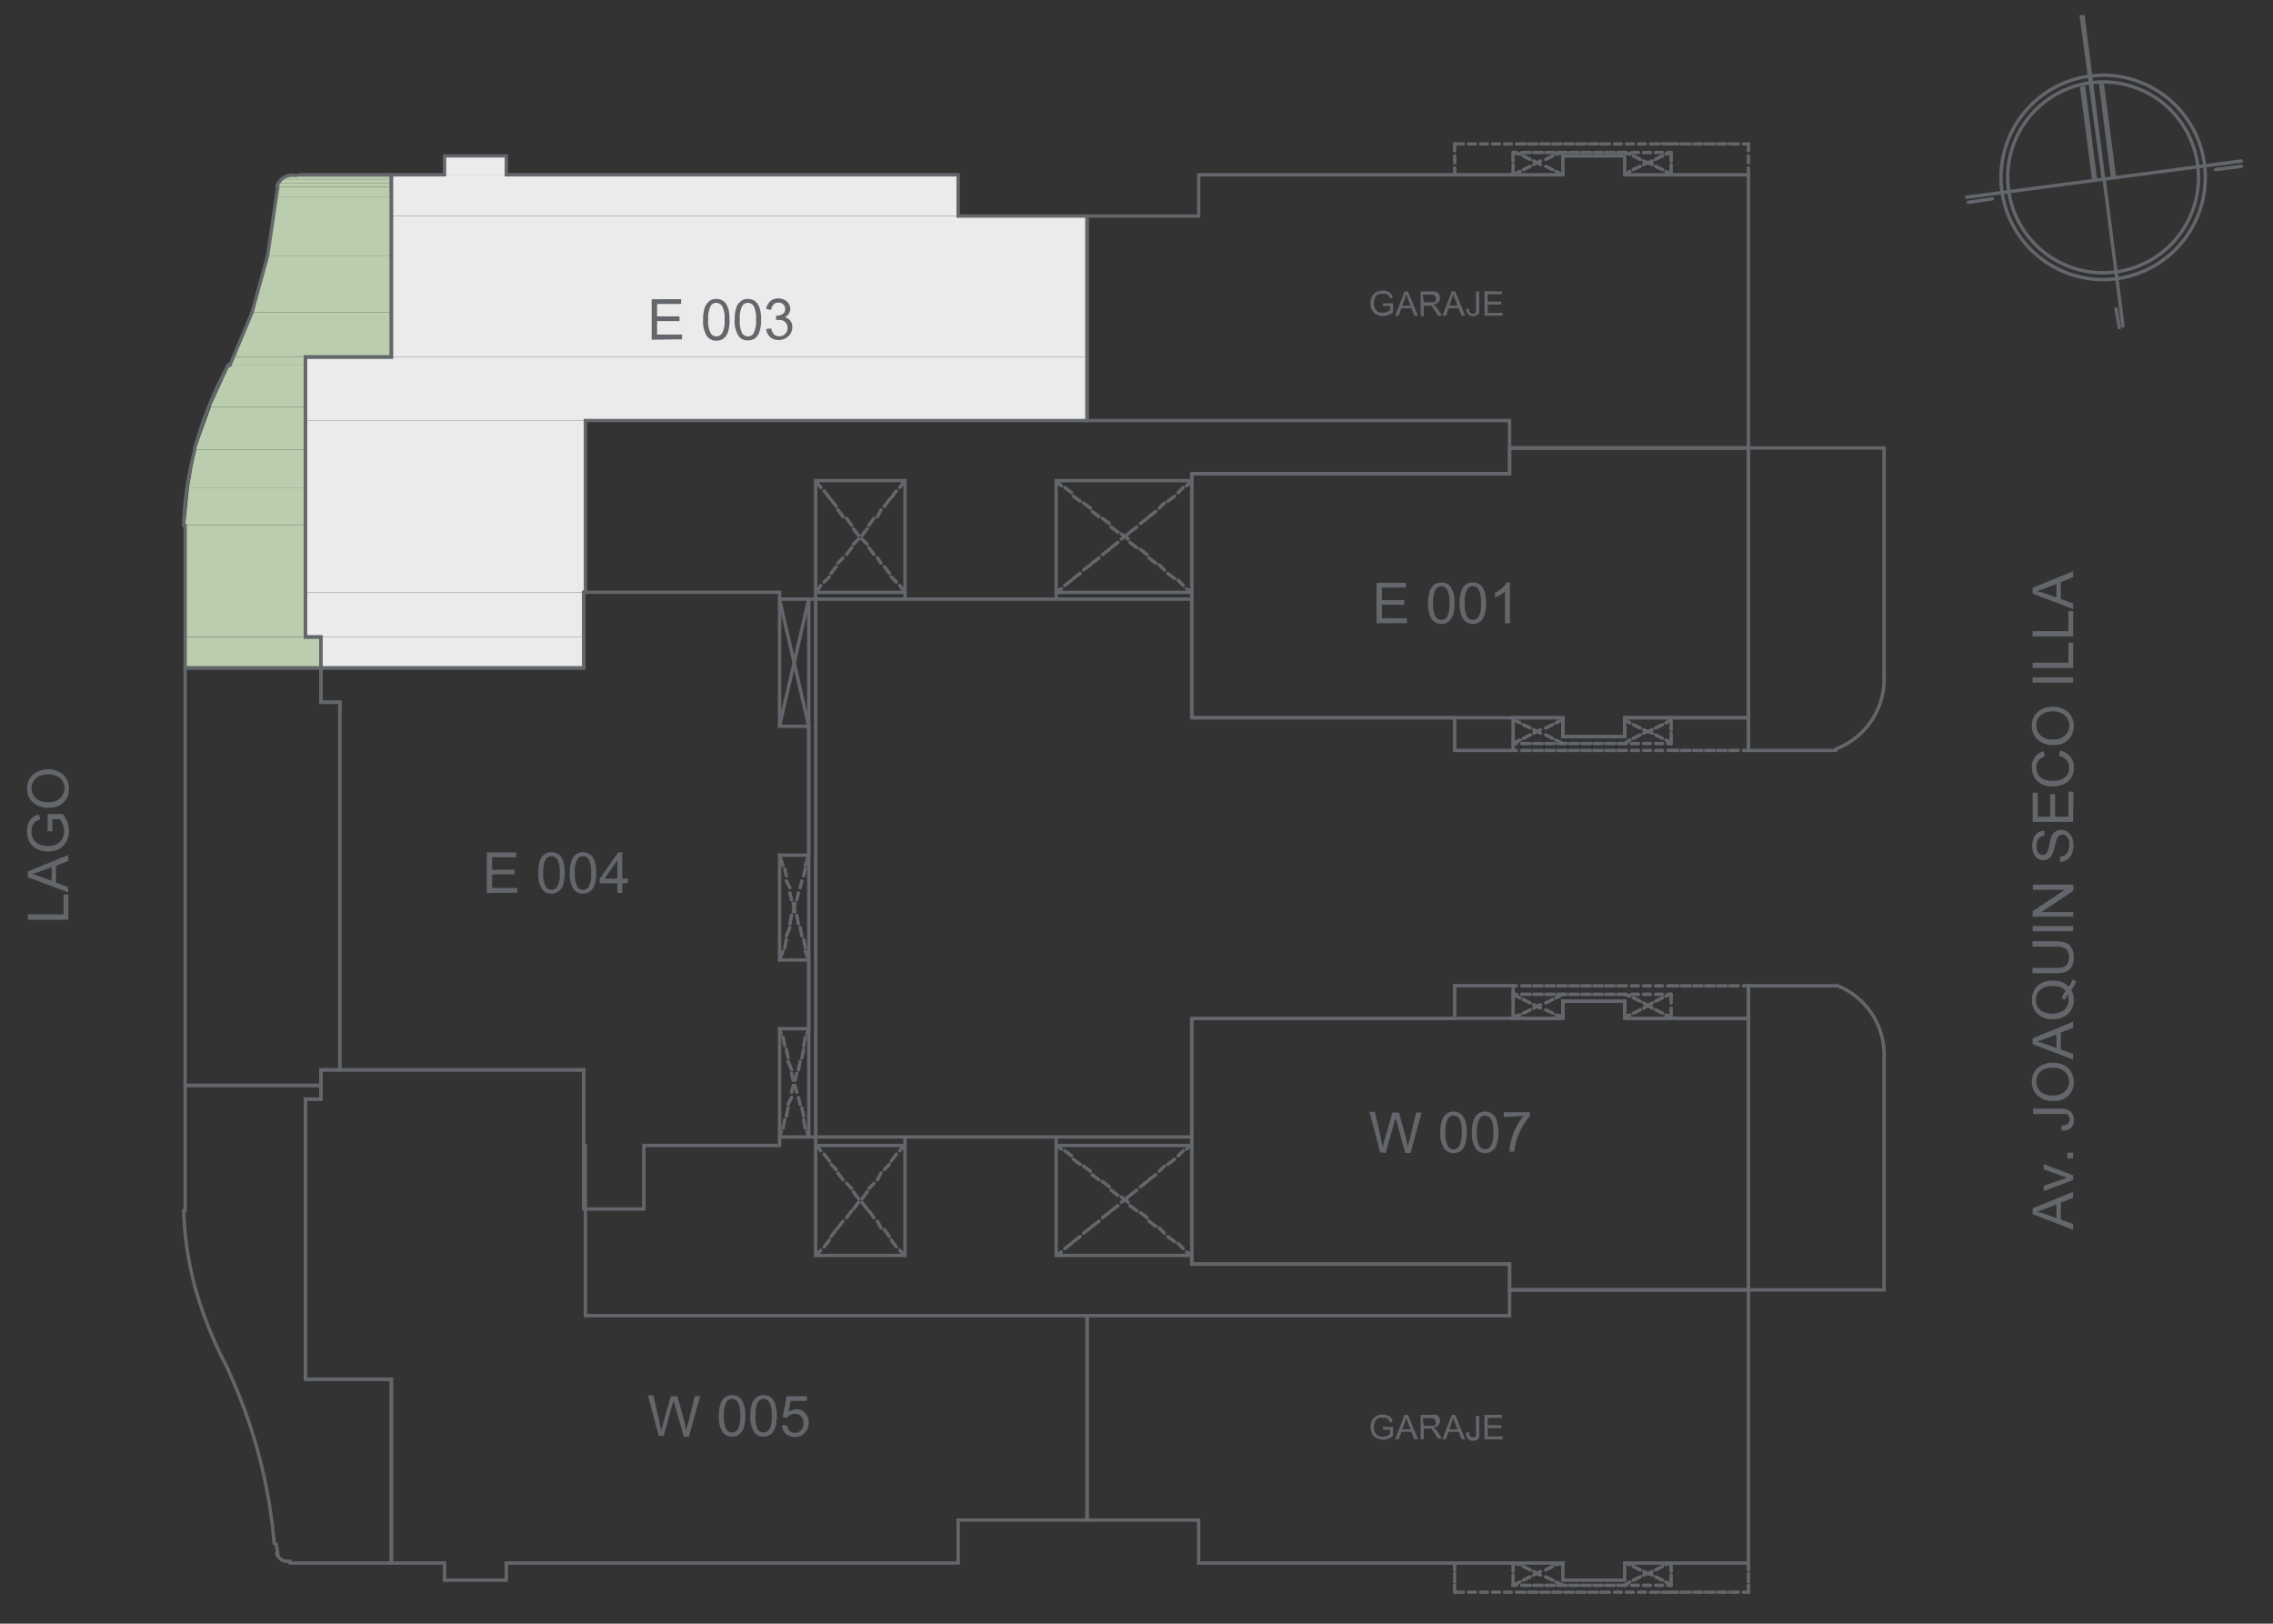<svg id="Capa_1" data-name="Capa 1" xmlns="http://www.w3.org/2000/svg" xmlns:xlink="http://www.w3.org/1999/xlink" viewBox="0 0 168.43 120.3"><rect x="0" y="0" width="168.43" height="120.3" fill="#333333" stroke="none"/><defs><style>.cls-1,.cls-4,.cls-6,.cls-7,.cls-9{fill:none;}.cls-2{clip-path:url(#clip-path);}.cls-3{fill:#bacdae;}.cls-4{stroke:#bacdae;}.cls-4,.cls-6,.cls-7,.cls-9{stroke-miterlimit:10;}.cls-4,.cls-6,.cls-9{stroke-width:0;}.cls-5{fill:#ebebeb;}.cls-6{stroke:#ebebeb;}.cls-7,.cls-9{stroke:#63666b;stroke-linecap:round;}.cls-7{stroke-width:0.25px;}.cls-8{fill:#63666b;}.cls-10{clip-path:url(#clip-path-3);}</style><clipPath id="clip-path"><rect class="cls-1" x="-70.87" y="-530.54" width="1190.55" height="841.89"/></clipPath><clipPath id="clip-path-3"><rect class="cls-1" width="168.43" height="120.3"/></clipPath></defs><title>E003S</title><g class="cls-2"><g class="cls-2"><polygon class="cls-3" points="21.36 12.95 21.1 13.08 29 13.08 29 12.95 21.36 12.95"/><path class="cls-4" d="M21.36,13l7.64.13H21.1ZM29,13H21.36l7.64.13Z"/><polygon class="cls-3" points="21.1 13.08 20.97 13.21 29 13.21 29 13.08 21.1 13.08"/><path class="cls-4" d="M21.1,13.08l7.9.13H21Zm7.9,0H21.1l7.9.13Z"/><polygon class="cls-3" points="20.98 13.21 20.85 13.33 29 13.33 29 13.21 20.98 13.21"/><path class="cls-4" d="M21,13.21l8,.12H20.85Zm8,0H21l8,.12Z"/><polygon class="cls-3" points="20.85 13.33 20.72 13.59 29 13.59 29 13.33 20.85 13.33"/><path class="cls-4" d="M20.85,13.33l8.15.26H20.72Zm8.15,0H20.85l8.15.26Z"/><polygon class="cls-3" points="20.72 13.59 20.59 13.84 29 13.84 29 13.59 20.72 13.59"/><path class="cls-4" d="M20.72,13.59l8.28.25H20.59Zm8.28,0H20.72l8.28.25Z"/><polygon class="cls-3" points="20.59 13.84 20.47 14.61 29 14.61 29 13.84 20.59 13.84"/><path class="cls-4" d="M20.59,13.84l8.41.77H20.47Zm8.41,0H20.59l8.41.77Z"/><path class="cls-3" d="M20.47,14.61,29,18.94H19.83Zm8.53,0H20.47L29,18.94Z"/><path class="cls-4" d="M20.47,14.61,29,18.94H19.83Zm8.53,0H20.47L29,18.94Z"/><path class="cls-3" d="M19.83,18.94,29,23.14H18.68Zm9.17,0H19.83L29,23.14Z"/><path class="cls-4" d="M19.83,18.94,29,23.14H18.68Zm9.17,0H19.83L29,23.14Z"/><path class="cls-3" d="M18.68,23.14,29,26.45H17.28Zm10.32,0H18.68L29,26.45Z"/><path class="cls-4" d="M18.68,23.14,29,26.45H17.28Zm10.32,0H18.68L29,26.45Z"/><polygon class="cls-3" points="17.29 26.45 17.03 27.08 22.63 27.08 22.63 26.45 17.29 26.45"/><path class="cls-4" d="M17.28,26.45l5.35.63H17Zm5.35,0H17.28l5.35.63Z"/><path class="cls-3" d="M17,27.08l5.6,3.06h-7Zm5.6,0H17l5.6,3.06Z"/><path class="cls-4" d="M17,27.08l5.6,3.06h-7Zm5.6,0H17l5.6,3.06Z"/><path class="cls-3" d="M15.63,30.14l7,3.18H14.48Zm7,0h-7l7,3.18Z"/><path class="cls-4" d="M15.63,30.14l7,3.18H14.48Zm7,0h-7l7,3.18Z"/><path class="cls-3" d="M14.48,33.32l8.15,2.8H14Zm8.15,0H14.48l8.15,2.8Z"/><path class="cls-4" d="M14.48,33.32l8.15,2.8H14Zm8.15,0H14.48l8.15,2.8Z"/><path class="cls-3" d="M14,36.12l8.66,2.8H13.72Zm8.66,0H14l8.66,2.8Z"/><path class="cls-4" d="M14,36.12l8.66,2.8H13.72Zm8.66,0H14l8.66,2.8Z"/><path class="cls-3" d="M13.72,38.92l8.91,8.27H13.72Zm8.91,0H13.72l8.91,8.27Z"/><path class="cls-4" d="M13.72,38.92l8.91,8.27H13.72Zm8.91,0H13.72l8.91,8.27Z"/><path class="cls-3" d="M13.72,47.2l10.06,2.29H13.72Zm10.06,0H13.72l10.06,2.29Z"/><path class="cls-4" d="M13.72,47.2l10.06,2.29H13.72Zm10.06,0H13.72l10.06,2.29Z"/><path class="cls-5" d="M32.94,11.55,37.52,13H32.94Zm4.58,0H32.94L37.52,13Z"/><path class="cls-6" d="M32.94,11.55,37.52,13H32.94Zm4.58,0H32.94L37.52,13Z"/><path class="cls-5" d="M29,13,71,16H29Zm42,0H29L71,16Z"/><path class="cls-6" d="M29,13,71,16H29Zm42,0H29L71,16Z"/><path class="cls-5" d="M29,16,80.55,26.45H29Zm51.56,0H29L80.55,26.45Z"/><path class="cls-6" d="M29,16,80.55,26.45H29Zm51.56,0H29L80.55,26.45Z"/><path class="cls-5" d="M22.63,26.45l57.92,4.71H22.63Zm57.92,0H22.63l57.92,4.71Z"/><path class="cls-6" d="M22.63,26.45l57.92,4.71H22.63Zm57.92,0H22.63l57.92,4.71Z"/><path class="cls-5" d="M22.63,31.16,43.38,43.89H22.63Zm20.75,0H22.63L43.38,43.89Z"/><path class="cls-6" d="M22.63,31.16,43.38,43.89H22.63Zm20.75,0H22.63L43.38,43.89Z"/><path class="cls-5" d="M22.63,43.89,43.25,47.2H22.63Zm20.62,0H22.63L43.25,47.2Z"/><path class="cls-6" d="M22.63,43.89,43.25,47.2H22.63Zm20.62,0H22.63L43.25,47.2Z"/><path class="cls-5" d="M23.78,47.2l19.47,2.29H23.78Zm19.47,0H23.78l19.47,2.29Z"/><path class="cls-6" d="M23.78,47.2l19.47,2.29H23.78Zm19.47,0H23.78l19.47,2.29Z"/><polyline class="cls-7" points="88.31 53.18 115.81 53.18 115.81 54.58 120.39 54.58 120.39 53.18 129.56 53.18 129.56 33.19 111.86 33.19 111.86 35.1 88.31 35.1 88.31 53.18"/><polyline class="cls-7" points="80.55 16.01 71 16.01 71 12.95 37.52 12.95 37.52 11.55 32.94 11.55 32.94 12.95 29 12.95 29 26.45 22.63 26.45 22.63 47.19 23.78 47.19 23.78 49.49 43.25 49.49 43.25 43.88 43.38 43.88 43.38 31.16 80.55 31.16 80.55 16.01"/><polyline class="cls-7" points="43.25 43.88 57.77 43.88 57.77 53.81 59.93 53.81 59.93 63.36 57.77 63.36 57.77 71.13 59.93 71.13 59.93 76.22 57.77 76.22 57.77 84.87 47.71 84.87 47.71 89.58 43.25 89.58 43.25 79.27 25.18 79.27 25.18 52.03 23.78 52.03 23.78 49.49 43.25 49.49 43.25 43.88"/><polyline class="cls-7" points="88.31 75.45 115.81 75.45 115.81 74.18 120.39 74.18 120.39 75.45 129.56 75.45 129.56 95.57 111.86 95.57 111.86 93.66 88.31 93.66 88.31 75.45"/><polyline class="cls-7" points="80.55 112.63 71 112.63 71 115.81 37.52 115.81 37.52 117.08 32.94 117.08 32.94 115.81 29 115.81 29 102.19 22.63 102.19 22.63 81.44 23.78 81.44 23.78 79.27 43.25 79.27 43.25 84.88 43.38 84.88 43.38 97.48 80.55 97.48 80.55 112.63"/><polyline class="cls-7" points="88.31 35.61 78.26 35.61 78.26 44.39 67.06 44.39 67.06 35.61 60.44 35.61 60.44 44.39 57.76 44.39"/><line class="cls-7" x1="60.44" y1="43.89" x2="67.06" y2="43.89"/><line class="cls-7" x1="67.06" y1="44.39" x2="60.44" y2="44.39"/><line class="cls-7" x1="78.26" y1="44.39" x2="88.31" y2="44.39"/><line class="cls-7" x1="88.32" y1="43.89" x2="78.26" y2="43.89"/><line class="cls-7" x1="59.93" y1="44.39" x2="59.93" y2="84.24"/><line class="cls-7" x1="60.44" y1="84.24" x2="60.44" y2="44.4"/><polyline class="cls-7" points="88.31 93.02 78.26 93.02 78.26 84.24 67.06 84.24 67.06 93.02 60.44 93.02 60.44 84.24 57.76 84.24"/><line class="cls-7" x1="60.44" y1="84.87" x2="67.06" y2="84.87"/><line class="cls-7" x1="67.06" y1="84.24" x2="60.44" y2="84.24"/><line class="cls-7" x1="78.26" y1="84.24" x2="88.31" y2="84.24"/><line class="cls-7" x1="88.32" y1="84.87" x2="78.26" y2="84.87"/><line class="cls-7" x1="60.44" y1="35.61" x2="60.82" y2="36.12"/><line class="cls-7" x1="61.07" y1="36.37" x2="61.46" y2="36.88"/><line class="cls-7" x1="61.58" y1="37.01" x2="61.96" y2="37.52"/><line class="cls-7" x1="62.09" y1="37.77" x2="62.47" y2="38.28"/><line class="cls-7" x1="62.73" y1="38.41" x2="63.11" y2="38.92"/><line class="cls-7" x1="63.24" y1="39.18" x2="63.62" y2="39.68"/><line class="cls-7" x1="63.87" y1="39.94" x2="64.26" y2="40.32"/><line class="cls-7" x1="64.38" y1="40.58" x2="64.76" y2="41.08"/><line class="cls-7" x1="65.02" y1="41.34" x2="65.28" y2="41.72"/><line class="cls-7" x1="65.53" y1="41.98" x2="65.91" y2="42.48"/><line class="cls-7" x1="66.04" y1="42.74" x2="66.42" y2="43.12"/><line class="cls-7" x1="66.67" y1="43.38" x2="67.06" y2="43.89"/><line class="cls-7" x1="60.44" y1="43.89" x2="60.82" y2="43.38"/><line class="cls-7" x1="61.07" y1="43.12" x2="61.46" y2="42.74"/><line class="cls-7" x1="61.58" y1="42.48" x2="61.96" y2="41.98"/><line class="cls-7" x1="62.09" y1="41.72" x2="62.47" y2="41.34"/><line class="cls-7" x1="62.73" y1="41.08" x2="63.11" y2="40.58"/><line class="cls-7" x1="63.24" y1="40.32" x2="63.62" y2="39.94"/><line class="cls-7" x1="63.87" y1="39.68" x2="64.26" y2="39.18"/><line class="cls-7" x1="64.38" y1="38.92" x2="64.76" y2="38.41"/><line class="cls-7" x1="65.02" y1="38.28" x2="65.28" y2="37.78"/><line class="cls-7" x1="65.53" y1="37.52" x2="65.91" y2="37.01"/><line class="cls-7" x1="66.04" y1="36.88" x2="66.42" y2="36.38"/><line class="cls-7" x1="66.67" y1="36.12" x2="67.06" y2="35.61"/><line class="cls-7" x1="78.26" y1="35.61" x2="78.64" y2="35.99"/><line class="cls-7" x1="78.9" y1="36.12" x2="79.4" y2="36.5"/><line class="cls-7" x1="79.53" y1="36.76" x2="80.04" y2="37.14"/><line class="cls-7" x1="80.29" y1="37.27" x2="80.8" y2="37.65"/><line class="cls-7" x1="80.93" y1="37.9" x2="81.44" y2="38.28"/><line class="cls-7" x1="81.7" y1="38.41" x2="82.2" y2="38.79"/><line class="cls-7" x1="82.33" y1="39.05" x2="82.84" y2="39.43"/><line class="cls-7" x1="83.1" y1="39.56" x2="83.6" y2="39.94"/><line class="cls-7" x1="83.73" y1="40.19" x2="84.24" y2="40.58"/><line class="cls-7" x1="84.5" y1="40.7" x2="85" y2="41.09"/><line class="cls-7" x1="85.13" y1="41.34" x2="85.64" y2="41.72"/><line class="cls-7" x1="85.9" y1="41.85" x2="86.28" y2="42.23"/><line class="cls-7" x1="86.53" y1="42.48" x2="87.04" y2="42.87"/><line class="cls-7" x1="87.3" y1="42.99" x2="87.68" y2="43.38"/><line class="cls-7" x1="87.93" y1="43.63" x2="88.31" y2="43.89"/><line class="cls-7" x1="88.32" y1="35.61" x2="87.93" y2="35.99"/><line class="cls-7" x1="87.68" y1="36.12" x2="87.3" y2="36.5"/><line class="cls-7" x1="87.04" y1="36.76" x2="86.53" y2="37.14"/><line class="cls-7" x1="86.28" y1="37.27" x2="85.9" y2="37.65"/><line class="cls-7" x1="85.64" y1="37.9" x2="85.13" y2="38.28"/><line class="cls-7" x1="85.01" y1="38.41" x2="84.5" y2="38.79"/><line class="cls-7" x1="84.24" y1="39.05" x2="83.73" y2="39.43"/><line class="cls-7" x1="83.6" y1="39.56" x2="83.1" y2="39.94"/><line class="cls-7" x1="82.84" y1="40.19" x2="82.33" y2="40.58"/><line class="cls-7" x1="82.21" y1="40.7" x2="81.7" y2="41.09"/><line class="cls-7" x1="81.44" y1="41.34" x2="80.93" y2="41.72"/><line class="cls-7" x1="80.8" y1="41.85" x2="80.3" y2="42.23"/><line class="cls-7" x1="80.04" y1="42.48" x2="79.53" y2="42.87"/><line class="cls-7" x1="79.4" y1="42.99" x2="78.9" y2="43.38"/><line class="cls-7" x1="78.64" y1="43.63" x2="78.26" y2="43.89"/><line class="cls-7" x1="57.76" y1="53.81" x2="59.93" y2="44.39"/><line class="cls-7" x1="57.76" y1="44.39" x2="59.93" y2="53.81"/><line class="cls-7" x1="57.76" y1="63.36" x2="58.02" y2="64.13"/><line class="cls-7" x1="58.15" y1="64.38" x2="58.27" y2="64.89"/><line class="cls-7" x1="58.27" y1="65.27" x2="58.53" y2="65.78"/><line class="cls-7" x1="58.53" y1="66.16" x2="58.65" y2="66.67"/><line class="cls-7" x1="58.78" y1="66.93" x2="58.91" y2="67.56"/><line class="cls-7" x1="59.04" y1="67.82" x2="59.16" y2="68.45"/><line class="cls-7" x1="59.29" y1="68.71" x2="59.42" y2="69.34"/><line class="cls-7" x1="59.55" y1="69.6" x2="59.67" y2="70.23"/><line class="cls-7" x1="59.67" y1="70.49" x2="59.93" y2="71.13"/><line class="cls-7" x1="57.76" y1="71.13" x2="58.02" y2="70.49"/><line class="cls-7" x1="58.15" y1="70.24" x2="58.27" y2="69.6"/><line class="cls-7" x1="58.27" y1="69.34" x2="58.53" y2="68.71"/><line class="cls-7" x1="58.53" y1="68.45" x2="58.65" y2="67.82"/><line class="cls-7" x1="58.78" y1="67.56" x2="58.91" y2="66.93"/><line class="cls-7" x1="59.04" y1="66.67" x2="59.16" y2="66.16"/><line class="cls-7" x1="59.29" y1="65.78" x2="59.42" y2="65.27"/><line class="cls-7" x1="59.55" y1="64.89" x2="59.67" y2="64.38"/><line class="cls-7" x1="59.67" y1="64.13" x2="59.93" y2="63.36"/><line class="cls-7" x1="60.44" y1="93.02" x2="60.82" y2="92.64"/><line class="cls-7" x1="61.07" y1="92.38" x2="61.46" y2="91.88"/><line class="cls-7" x1="61.58" y1="91.62" x2="61.96" y2="91.11"/><line class="cls-7" x1="62.09" y1="90.98" x2="62.47" y2="90.48"/><line class="cls-7" x1="62.73" y1="90.22" x2="63.11" y2="89.71"/><line class="cls-7" x1="63.24" y1="89.58" x2="63.62" y2="89.08"/><line class="cls-7" x1="63.87" y1="88.82" x2="64.26" y2="88.31"/><line class="cls-7" x1="64.38" y1="88.06" x2="64.76" y2="87.68"/><line class="cls-7" x1="65.02" y1="87.42" x2="65.28" y2="86.91"/><line class="cls-7" x1="65.53" y1="86.66" x2="65.91" y2="86.27"/><line class="cls-7" x1="66.04" y1="86.02" x2="66.42" y2="85.51"/><line class="cls-7" x1="66.67" y1="85.26" x2="67.06" y2="84.87"/><line class="cls-7" x1="60.44" y1="84.87" x2="60.82" y2="85.26"/><line class="cls-7" x1="61.07" y1="85.51" x2="61.46" y2="86.02"/><line class="cls-7" x1="61.58" y1="86.27" x2="61.96" y2="86.66"/><line class="cls-7" x1="62.09" y1="86.91" x2="62.47" y2="87.42"/><line class="cls-7" x1="62.73" y1="87.67" x2="63.11" y2="88.06"/><line class="cls-7" x1="63.24" y1="88.31" x2="63.62" y2="88.82"/><line class="cls-7" x1="63.87" y1="89.08" x2="64.26" y2="89.58"/><line class="cls-7" x1="64.38" y1="89.71" x2="64.76" y2="90.22"/><line class="cls-7" x1="65.02" y1="90.48" x2="65.28" y2="90.98"/><line class="cls-7" x1="65.53" y1="91.11" x2="65.91" y2="91.62"/><line class="cls-7" x1="66.04" y1="91.88" x2="66.42" y2="92.38"/><line class="cls-7" x1="66.67" y1="92.64" x2="67.06" y2="93.02"/><line class="cls-7" x1="78.26" y1="93.02" x2="78.64" y2="92.77"/><line class="cls-7" x1="78.9" y1="92.51" x2="79.4" y2="92.13"/><line class="cls-7" x1="79.53" y1="92" x2="80.04" y2="91.62"/><line class="cls-7" x1="80.29" y1="91.37" x2="80.8" y2="90.98"/><line class="cls-7" x1="80.93" y1="90.86" x2="81.44" y2="90.48"/><line class="cls-7" x1="81.7" y1="90.22" x2="82.2" y2="89.84"/><line class="cls-7" x1="82.33" y1="89.71" x2="82.84" y2="89.33"/><line class="cls-7" x1="83.1" y1="89.08" x2="83.6" y2="88.69"/><line class="cls-7" x1="83.73" y1="88.57" x2="84.24" y2="88.18"/><line class="cls-7" x1="84.5" y1="87.93" x2="85" y2="87.55"/><line class="cls-7" x1="85.13" y1="87.42" x2="85.64" y2="87.04"/><line class="cls-7" x1="85.9" y1="86.78" x2="86.28" y2="86.4"/><line class="cls-7" x1="86.53" y1="86.27" x2="87.04" y2="85.89"/><line class="cls-7" x1="87.3" y1="85.64" x2="87.68" y2="85.26"/><line class="cls-7" x1="87.93" y1="85.13" x2="88.31" y2="84.87"/><line class="cls-7" x1="78.26" y1="84.87" x2="78.64" y2="85.13"/><line class="cls-7" x1="78.9" y1="85.26" x2="79.4" y2="85.64"/><line class="cls-7" x1="79.53" y1="85.89" x2="80.04" y2="86.27"/><line class="cls-7" x1="80.29" y1="86.4" x2="80.8" y2="86.78"/><line class="cls-7" x1="80.93" y1="87.04" x2="81.44" y2="87.42"/><line class="cls-7" x1="81.7" y1="87.55" x2="82.2" y2="87.93"/><line class="cls-7" x1="82.33" y1="88.18" x2="82.84" y2="88.57"/><line class="cls-7" x1="83.1" y1="88.69" x2="83.6" y2="89.08"/><line class="cls-7" x1="83.73" y1="89.33" x2="84.24" y2="89.71"/><line class="cls-7" x1="84.5" y1="89.84" x2="85" y2="90.22"/><line class="cls-7" x1="85.13" y1="90.48" x2="85.64" y2="90.86"/><line class="cls-7" x1="85.9" y1="90.98" x2="86.28" y2="91.37"/><line class="cls-7" x1="86.53" y1="91.62" x2="87.04" y2="92"/><line class="cls-7" x1="87.3" y1="92.13" x2="87.68" y2="92.51"/><line class="cls-7" x1="87.93" y1="92.77" x2="88.31" y2="93.02"/><line class="cls-7" x1="57.76" y1="84.24" x2="57.89" y2="83.86"/><line class="cls-7" x1="58.02" y1="83.6" x2="58.15" y2="82.97"/><line class="cls-7" x1="58.27" y1="82.71" x2="58.4" y2="82.07"/><line class="cls-7" x1="58.4" y1="81.82" x2="58.66" y2="81.31"/><line class="cls-7" x1="58.66" y1="80.93" x2="58.78" y2="80.42"/><line class="cls-7" x1="58.91" y1="80.04" x2="59.04" y2="79.53"/><line class="cls-7" x1="59.16" y1="79.27" x2="59.29" y2="78.64"/><line class="cls-7" x1="59.42" y1="78.38" x2="59.55" y2="77.75"/><line class="cls-7" x1="59.55" y1="77.49" x2="59.67" y2="76.86"/><line class="cls-7" x1="59.8" y1="76.6" x2="59.93" y2="76.22"/><line class="cls-7" x1="57.76" y1="76.22" x2="57.89" y2="76.6"/><line class="cls-7" x1="58.02" y1="76.85" x2="58.15" y2="77.49"/><line class="cls-7" x1="58.27" y1="77.75" x2="58.4" y2="78.38"/><line class="cls-7" x1="58.4" y1="78.64" x2="58.66" y2="79.27"/><line class="cls-7" x1="58.66" y1="79.53" x2="58.78" y2="80.04"/><line class="cls-7" x1="58.91" y1="80.42" x2="59.04" y2="80.93"/><line class="cls-7" x1="59.16" y1="81.31" x2="59.29" y2="81.82"/><line class="cls-7" x1="59.42" y1="82.07" x2="59.55" y2="82.71"/><line class="cls-7" x1="59.55" y1="82.96" x2="59.67" y2="83.6"/><line class="cls-7" x1="59.8" y1="83.86" x2="59.93" y2="84.24"/><polyline class="cls-7" points="25.18 79.27 23.78 79.27 23.78 80.42 13.72 80.42 13.72 49.49 23.78 49.49 23.78 52.03 25.18 52.03 25.18 73.93 25.18 79.27"/><path class="cls-8" d="M48.29,25.17v-3h2.18v.35H48.69v.92h1.66v.35H48.69v1h1.85v.35Z"/><path class="cls-8" d="M52.1,23.69a2.85,2.85,0,0,1,.11-.86,1.15,1.15,0,0,1,.33-.5.82.82,0,0,1,.54-.18.94.94,0,0,1,.43.1.89.89,0,0,1,.3.28A1.56,1.56,0,0,1,54,23a3.28,3.28,0,0,1,.06.71,2.82,2.82,0,0,1-.1.85,1.11,1.11,0,0,1-.33.51.86.86,0,0,1-.55.17.83.83,0,0,1-.68-.31A2,2,0,0,1,52.1,23.69Zm.38,0a1.87,1.87,0,0,0,.18,1,.51.51,0,0,0,.42.24.5.5,0,0,0,.43-.25,1.8,1.8,0,0,0,.18-1,1.85,1.85,0,0,0-.18-1,.51.51,0,0,0-.43-.24.49.49,0,0,0-.41.21A2,2,0,0,0,52.48,23.69Z"/><path class="cls-8" d="M54.44,23.69a2.85,2.85,0,0,1,.11-.86,1,1,0,0,1,.33-.5.8.8,0,0,1,.54-.18,1,1,0,0,1,.43.1.89.89,0,0,1,.3.28,1.32,1.32,0,0,1,.18.45,2.68,2.68,0,0,1,.07.71,2.78,2.78,0,0,1-.11.85,1.09,1.09,0,0,1-.32.51.9.9,0,0,1-.55.17.81.81,0,0,1-.68-.31A2,2,0,0,1,54.44,23.69Zm.38,0a2,2,0,0,0,.17,1,.52.52,0,0,0,.43.24.51.51,0,0,0,.43-.25,1.93,1.93,0,0,0,.17-1,2,2,0,0,0-.17-1,.52.52,0,0,0-.43-.24.48.48,0,0,0-.41.21A1.93,1.93,0,0,0,54.82,23.69Z"/><path class="cls-8" d="M56.78,24.38l.37-.05a.79.79,0,0,0,.21.45.57.57,0,0,0,.38.14.6.6,0,0,0,.44-.18.61.61,0,0,0,.18-.45.57.57,0,0,0-.17-.42.57.57,0,0,0-.42-.16.92.92,0,0,0-.26,0l0-.32h.06a.76.76,0,0,0,.42-.12.42.42,0,0,0,.19-.38.46.46,0,0,0-.14-.34.48.48,0,0,0-.35-.13.48.48,0,0,0-.36.13.69.69,0,0,0-.19.41l-.37-.07a1,1,0,0,1,.31-.57.88.88,0,0,1,.6-.21,1,1,0,0,1,.45.11.75.75,0,0,1,.32.29.77.77,0,0,1,.11.39.67.67,0,0,1-.41.6.72.72,0,0,1,.56.74.88.88,0,0,1-.29.67,1,1,0,0,1-.73.28.92.92,0,0,1-.65-.24A.87.87,0,0,1,56.78,24.38Z"/><path class="cls-8" d="M156,13.21l-1.91-12.1h.38Zm-.26.12.26-.12-1.91-12.1Z"/><path class="cls-9" d="M156,13.21l-1.91-12.1h.38Zm-.26.12.26-.12-1.91-12.1Z"/><line class="cls-7" x1="157.31" y1="24.15" x2="155.91" y2="13.21"/><path class="cls-8" d="M156.8,13.08l-1.27-6.87h.38Zm-.38.13.38-.13-1.27-6.87Z"/><path class="cls-9" d="M156.8,13.08l-1.27-6.87h.38Zm-.38.13.38-.13-1.27-6.87Z"/><path class="cls-8" d="M155.4,13.33l-1.27-6.87.38-.13Zm-.38,0h.38l-1.27-6.87Z"/><path class="cls-9" d="M155.4,13.33l-1.27-6.87.38-.13Zm-.38,0h.38l-1.27-6.87Z"/><line class="cls-7" x1="157.05" y1="24.28" x2="156.8" y2="22.88"/><line class="cls-7" x1="147.63" y1="14.73" x2="145.85" y2="14.99"/><line class="cls-7" x1="166.09" y1="12.32" x2="164.18" y2="12.57"/><line class="cls-7" x1="166.09" y1="11.93" x2="145.73" y2="14.61"/><g class="cls-10"><path class="cls-7" d="M163.35,12.15a7.57,7.57,0,1,0-6.52,8.5,7.58,7.58,0,0,0,6.52-8.5"/><path class="cls-7" d="M162.85,12.22a7.07,7.07,0,1,0-6.08,7.93,7.06,7.06,0,0,0,6.08-7.93"/></g><path class="cls-8" d="M102,46.18v-3h2.18v.35h-1.78v.93h1.66v.35h-1.66v1h1.85v.36Z"/><path class="cls-8" d="M105.82,44.69a2.78,2.78,0,0,1,.11-.85,1.11,1.11,0,0,1,.33-.51.85.85,0,0,1,.54-.17.94.94,0,0,1,.43.09.83.83,0,0,1,.3.29,1.62,1.62,0,0,1,.19.44,3.41,3.41,0,0,1,.06.71,2.89,2.89,0,0,1-.1.86,1.22,1.22,0,0,1-.33.5.83.83,0,0,1-.55.18.85.85,0,0,1-.68-.31A2,2,0,0,1,105.82,44.69Zm.38,0a1.82,1.82,0,0,0,.18,1,.49.49,0,0,0,.42.24.51.51,0,0,0,.43-.24,1.87,1.87,0,0,0,.17-1,1.82,1.82,0,0,0-.17-1,.5.5,0,0,0-.43-.25.47.47,0,0,0-.41.22A2,2,0,0,0,106.2,44.69Z"/><path class="cls-8" d="M108.16,44.69a2.78,2.78,0,0,1,.11-.85,1,1,0,0,1,.33-.51.85.85,0,0,1,.54-.17.93.93,0,0,1,.42.09.78.78,0,0,1,.31.29,1.62,1.62,0,0,1,.18.44,2.78,2.78,0,0,1,.07.71,2.85,2.85,0,0,1-.11.86,1.11,1.11,0,0,1-.32.5.85.85,0,0,1-.55.18.83.83,0,0,1-.68-.31A2,2,0,0,1,108.16,44.69Zm.38,0a2,2,0,0,0,.17,1,.51.51,0,0,0,.86,0,2,2,0,0,0,.17-1,1.93,1.93,0,0,0-.17-1,.51.51,0,0,0-.43-.25.47.47,0,0,0-.41.22A1.86,1.86,0,0,0,108.54,44.69Z"/><path class="cls-8" d="M111.89,46.18h-.37V43.82a2.12,2.12,0,0,1-.35.26,3.38,3.38,0,0,1-.39.19v-.36a2,2,0,0,0,.54-.35,1.62,1.62,0,0,0,.33-.4h.24Z"/><path class="cls-8" d="M102.27,85.38l-.79-3h.4l.46,2c0,.2.09.41.13.61.07-.32.12-.51.13-.56l.58-2h.48l.43,1.53a9.71,9.71,0,0,1,.23,1.06c0-.19.09-.41.15-.65l.47-1.94h.4l-.82,3h-.39l-.63-2.29a3.51,3.51,0,0,1-.09-.35c0,.14-.07.25-.09.35l-.64,2.29Z"/><path class="cls-8" d="M106.73,83.9a2.85,2.85,0,0,1,.11-.86,1,1,0,0,1,.33-.5.8.8,0,0,1,.54-.18.93.93,0,0,1,.42.1.76.76,0,0,1,.31.28,1.32,1.32,0,0,1,.18.45,2.68,2.68,0,0,1,.07.71,2.78,2.78,0,0,1-.11.85,1.09,1.09,0,0,1-.32.51.9.9,0,0,1-.55.17.81.81,0,0,1-.68-.31A2,2,0,0,1,106.73,83.9Zm.38,0a1.93,1.93,0,0,0,.17,1,.49.49,0,0,0,.86,0,1.93,1.93,0,0,0,.17-1,2,2,0,0,0-.17-1,.52.52,0,0,0-.43-.24.48.48,0,0,0-.41.21A1.9,1.9,0,0,0,107.11,83.9Z"/><path class="cls-8" d="M109.07,83.9a2.57,2.57,0,0,1,.11-.86,1.06,1.06,0,0,1,.32-.5.85.85,0,0,1,.55-.18.93.93,0,0,1,.42.1.8.8,0,0,1,.3.28,1.56,1.56,0,0,1,.19.45,3.18,3.18,0,0,1,.07.71,2.78,2.78,0,0,1-.11.85,1,1,0,0,1-.33.51.85.85,0,0,1-.54.17.84.84,0,0,1-.69-.31A2,2,0,0,1,109.07,83.9Zm.37,0a1.8,1.8,0,0,0,.18,1,.5.5,0,0,0,.43.25.48.48,0,0,0,.42-.25,1.8,1.8,0,0,0,.18-1,1.82,1.82,0,0,0-.18-1,.51.51,0,0,0-.43-.24.46.46,0,0,0-.4.21A1.88,1.88,0,0,0,109.44,83.9Z"/><path class="cls-8" d="M111.43,82.77v-.36h1.94v.29a4.36,4.36,0,0,0-.57.81,4.74,4.74,0,0,0-.43,1,3.42,3.42,0,0,0-.14.82h-.38a3.53,3.53,0,0,1,.14-.86,3.92,3.92,0,0,1,.38-1,3.5,3.5,0,0,1,.53-.79Z"/><path class="cls-8" d="M36.07,66.16v-3h2.18v.36H36.47v.92h1.67v.35H36.47v1h1.85v.35Z"/><path class="cls-8" d="M39.89,64.68a2.89,2.89,0,0,1,.1-.86,1.15,1.15,0,0,1,.33-.5.82.82,0,0,1,.54-.18.83.83,0,0,1,.43.1.8.8,0,0,1,.3.28,1.56,1.56,0,0,1,.19.45,3.18,3.18,0,0,1,.07.71,2.78,2.78,0,0,1-.11.85,1,1,0,0,1-.33.5.81.81,0,0,1-.55.18.83.83,0,0,1-.68-.31A2,2,0,0,1,39.89,64.68Zm.37,0a1.8,1.8,0,0,0,.18,1,.49.49,0,0,0,.85,0,1.8,1.8,0,0,0,.18-1,1.82,1.82,0,0,0-.18-1,.51.51,0,0,0-.43-.24.49.49,0,0,0-.41.21A2,2,0,0,0,40.26,64.68Z"/><path class="cls-8" d="M42.22,64.68a2.85,2.85,0,0,1,.11-.86,1,1,0,0,1,.33-.5.8.8,0,0,1,.54-.18.88.88,0,0,1,.43.1.8.8,0,0,1,.3.28,1.32,1.32,0,0,1,.18.45,2.68,2.68,0,0,1,.07.71,2.5,2.5,0,0,1-.11.85,1,1,0,0,1-.32.5.85.85,0,0,1-.55.18.81.81,0,0,1-.68-.31A2,2,0,0,1,42.22,64.68Zm.38,0a1.93,1.93,0,0,0,.17,1,.49.49,0,0,0,.86,0,1.93,1.93,0,0,0,.17-1,2,2,0,0,0-.17-1,.52.52,0,0,0-.43-.24.48.48,0,0,0-.41.21A1.9,1.9,0,0,0,42.6,64.68Z"/><path class="cls-8" d="M45.74,66.16v-.72h-1.3V65.1l1.37-1.95h.3V65.1h.41v.34h-.41v.72Zm0-1.06V63.75L44.8,65.1Z"/><path class="cls-8" d="M48.81,106.39l-.8-3h.41l.46,2c0,.21.09.41.12.62.08-.33.13-.51.14-.56l.57-2h.48l.43,1.52a8,8,0,0,1,.24,1.07c0-.19.08-.41.15-.66l.47-1.93h.4l-.83,3h-.38L50,104.1c-.06-.2-.09-.31-.1-.36q0,.21-.09.36l-.63,2.29Z"/><path class="cls-8" d="M53.27,104.9a2.5,2.5,0,0,1,.11-.85,1.09,1.09,0,0,1,.32-.51.9.9,0,0,1,.55-.17.93.93,0,0,1,.42.09.83.83,0,0,1,.3.29,1.62,1.62,0,0,1,.19.44,3.32,3.32,0,0,1,.07.71,2.85,2.85,0,0,1-.11.86,1,1,0,0,1-.33.5.8.8,0,0,1-.54.18.87.87,0,0,1-.69-.31A2,2,0,0,1,53.27,104.9Zm.38,0a1.84,1.84,0,0,0,.17,1,.51.51,0,0,0,.43.24.49.49,0,0,0,.42-.24,1.85,1.85,0,0,0,.18-1,1.8,1.8,0,0,0-.18-1,.5.5,0,0,0-.43-.25.45.45,0,0,0-.4.22A1.86,1.86,0,0,0,53.65,104.9Z"/><path class="cls-8" d="M55.6,104.9a2.78,2.78,0,0,1,.11-.85,1,1,0,0,1,.33-.51.85.85,0,0,1,.54-.17,1,1,0,0,1,.43.09.83.83,0,0,1,.3.29,1.35,1.35,0,0,1,.18.44,2.78,2.78,0,0,1,.07.71,2.57,2.57,0,0,1-.11.86,1.11,1.11,0,0,1-.32.5.85.85,0,0,1-.55.18.83.83,0,0,1-.68-.31A2,2,0,0,1,55.6,104.9Zm.38,0a2,2,0,0,0,.17,1,.51.51,0,0,0,.86,0,1.87,1.87,0,0,0,.17-1,1.82,1.82,0,0,0-.17-1,.51.51,0,0,0-.43-.25.47.47,0,0,0-.41.22A1.86,1.86,0,0,0,56,104.9Z"/><path class="cls-8" d="M57.94,105.6l.38,0a.72.72,0,0,0,.2.42.54.54,0,0,0,.38.14.56.56,0,0,0,.45-.2.72.72,0,0,0,.19-.53.68.68,0,0,0-.18-.5.62.62,0,0,0-.46-.18.66.66,0,0,0-.32.08.52.52,0,0,0-.23.21L58,105l.29-1.55h1.5v.35h-1.2l-.16.81a1,1,0,0,1,.57-.19.87.87,0,0,1,.66.28.94.94,0,0,1,.27.7,1.08,1.08,0,0,1-.24.7.93.93,0,0,1-.79.37,1,1,0,0,1-.67-.23A.89.89,0,0,1,57.94,105.6Z"/><path class="cls-8" d="M5.06,68.15h-3v-.4H4.71V66.27h.35Z"/><path class="cls-8" d="M5.06,66.12,2.06,65v-.43l3-1.23v.45l-.91.35v1.26l.91.33Zm-1.23-.86v-1L3,64.55a5.72,5.72,0,0,1-.63.21,4.23,4.23,0,0,1,.58.17Z"/><path class="cls-8" d="M3.88,61.59H3.53V60.31H4.65a2.52,2.52,0,0,1,.35.61,2,2,0,0,1,.11.64,1.66,1.66,0,0,1-.19.8,1.3,1.3,0,0,1-.54.55,1.79,1.79,0,0,1-.81.18,1.92,1.92,0,0,1-.82-.18,1.2,1.2,0,0,1-.56-.53A1.67,1.67,0,0,1,2,61.59a1.55,1.55,0,0,1,.1-.59,1,1,0,0,1,.29-.42,1.28,1.28,0,0,1,.5-.22l.1.35a1.43,1.43,0,0,0-.37.17.94.94,0,0,0-.21.29,1.09,1.09,0,0,0-.07.42,1.16,1.16,0,0,0,.08.47.83.83,0,0,0,.22.32,1.32,1.32,0,0,0,.29.19,1.74,1.74,0,0,0,.61.11,1.36,1.36,0,0,0,.67-.14.82.82,0,0,0,.4-.4,1.22,1.22,0,0,0,.14-.56,1.54,1.54,0,0,0-.1-.51,1.39,1.39,0,0,0-.22-.37H3.88Z"/><path class="cls-8" d="M3.6,59.85a1.62,1.62,0,0,1-1.17-.41,1.32,1.32,0,0,1-.43-1,1.45,1.45,0,0,1,.2-.75,1.21,1.21,0,0,1,.56-.51,1.71,1.71,0,0,1,.8-.18,1.68,1.68,0,0,1,.82.19,1.21,1.21,0,0,1,.55.52,1.52,1.52,0,0,1,.18.73,1.42,1.42,0,0,1-.2.76,1.29,1.29,0,0,1-.56.5A1.66,1.66,0,0,1,3.6,59.85Zm0-.41a1.18,1.18,0,0,0,.86-.3,1,1,0,0,0,0-1.47,1.3,1.3,0,0,0-.9-.29,1.59,1.59,0,0,0-.64.12,1,1,0,0,0-.42.37,1,1,0,0,0,.14,1.26A1.28,1.28,0,0,0,3.6,59.44Z"/><path class="cls-8" d="M153.62,91.12l-3-1.16v-.43l3-1.23v.45l-.91.36v1.25l.91.33Zm-1.24-.87v-1l-.83.31c-.25.1-.46.17-.62.22a3,3,0,0,1,.57.16Z"/><path class="cls-8" d="M153.62,87.43l-2.18.82v-.39l1.3-.46.44-.14-.41-.14-1.33-.48v-.38l2.18.82Z"/><path class="cls-8" d="M153.62,85.83h-.43v-.42h.43Z"/><path class="cls-8" d="M152.76,83.75l0-.36a.79.79,0,0,0,.48-.13.4.4,0,0,0,.12-.31.44.44,0,0,0-.07-.26.34.34,0,0,0-.18-.15,1.21,1.21,0,0,0-.38,0h-2.07v-.4h2a1.5,1.5,0,0,1,.58.09.65.65,0,0,1,.32.29,1,1,0,0,1,.11.47.78.78,0,0,1-.23.6A.92.92,0,0,1,152.76,83.75Z"/><path class="cls-8" d="M152.15,81.57a1.61,1.61,0,0,1-1.17-.4,1.39,1.39,0,0,1-.42-1,1.44,1.44,0,0,1,.19-.75,1.38,1.38,0,0,1,.56-.51,1.78,1.78,0,0,1,.81-.17,1.86,1.86,0,0,1,.82.18,1.24,1.24,0,0,1,.54.52,1.56,1.56,0,0,1,.19.73,1.38,1.38,0,0,1-.21.76,1.32,1.32,0,0,1-.56.51A1.72,1.72,0,0,1,152.15,81.57Zm0-.41a1.2,1.2,0,0,0,.85-.29,1,1,0,0,0,.32-.74,1,1,0,0,0-.32-.73,1.25,1.25,0,0,0-.9-.29,1.62,1.62,0,0,0-.64.12.93.93,0,0,0-.42.36,1,1,0,0,0-.15.54,1,1,0,0,0,.29.73A1.29,1.29,0,0,0,152.16,81.16Z"/><path class="cls-8" d="M153.62,78.51l-3-1.15v-.43l3-1.23v.45l-.91.35v1.26l.91.33Zm-1.24-.86v-1l-.83.31a5,5,0,0,1-.62.21,4.11,4.11,0,0,1,.57.17Z"/><path class="cls-8" d="M153.29,73.1a2.18,2.18,0,0,0,.28-.51l.28.12a2.35,2.35,0,0,1-.37.64,1.57,1.57,0,0,1,.19.74,1.41,1.41,0,0,1-.2.74,1.29,1.29,0,0,1-.55.51,1.79,1.79,0,0,1-.81.18,1.85,1.85,0,0,1-.81-.18,1.24,1.24,0,0,1-.55-.51,1.43,1.43,0,0,1-.19-.74,1.51,1.51,0,0,1,.19-.76,1.38,1.38,0,0,1,.56-.51,1.85,1.85,0,0,1,.8-.17,2,2,0,0,1,.67.11A1.39,1.39,0,0,1,153.29,73.1Zm-.51.88a1.53,1.53,0,0,1,.29-.57,1.24,1.24,0,0,0-1-.35,1.59,1.59,0,0,0-.64.12,1,1,0,0,0-.42.37,1,1,0,0,0-.15.53,1,1,0,0,0,.3.74,1.56,1.56,0,0,0,1.81,0,1,1,0,0,0,.32-.74,1.1,1.1,0,0,0-.08-.4,1.7,1.7,0,0,0-.18.39Z"/><path class="cls-8" d="M150.61,70.14v-.4h1.74a2,2,0,0,1,.72.11.85.85,0,0,1,.43.37,1.29,1.29,0,0,1,.17.7,1.41,1.41,0,0,1-.15.69.82.82,0,0,1-.42.38,1.93,1.93,0,0,1-.75.12h-1.74v-.4h1.73a1.68,1.68,0,0,0,.58-.07.55.55,0,0,0,.29-.25,1,1,0,0,0,.1-.44.82.82,0,0,0-.2-.62,1.12,1.12,0,0,0-.77-.19Z"/><path class="cls-8" d="M153.62,69h-3v-.39h3Z"/><path class="cls-8" d="M153.62,67.92h-3v-.41L153,65.93h-2.36v-.38h3V66l-2.37,1.58h2.37Z"/><path class="cls-8" d="M152.65,63.85l0-.38a.71.71,0,0,0,.37-.12.73.73,0,0,0,.23-.3,1.14,1.14,0,0,0,.09-.46,1,1,0,0,0-.07-.41.55.55,0,0,0-.18-.26.5.5,0,0,0-.26-.08.44.44,0,0,0-.25.08.71.71,0,0,0-.18.27,4.55,4.55,0,0,0-.14.54,3,3,0,0,1-.19.58.8.8,0,0,1-.28.32.69.69,0,0,1-.37.1.8.8,0,0,1-.43-.12.88.88,0,0,1-.3-.38,1.42,1.42,0,0,1-.1-.55,1.35,1.35,0,0,1,.11-.59.89.89,0,0,1,.31-.4.87.87,0,0,1,.48-.14l0,.38a.61.61,0,0,0-.43.21.83.83,0,0,0-.14.52.84.84,0,0,0,.13.53.4.4,0,0,0,.32.16.34.34,0,0,0,.27-.12,1.46,1.46,0,0,0,.21-.6A4.16,4.16,0,0,1,152,62a.9.9,0,0,1,.31-.39.75.75,0,0,1,.43-.12.81.81,0,0,1,.45.13.94.94,0,0,1,.33.4,1.34,1.34,0,0,1,.12.58,1.69,1.69,0,0,1-.12.68.9.9,0,0,1-.36.43A1,1,0,0,1,152.65,63.85Z"/><path class="cls-8" d="M153.62,60.9h-3V58.73H151v1.78h.93V58.84h.35v1.67h1V58.66h.36Z"/><path class="cls-8" d="M152.56,56l.1-.39a1.29,1.29,0,0,1,.75.45,1.23,1.23,0,0,1,.26.79,1.42,1.42,0,0,1-.2.79,1.21,1.21,0,0,1-.57.47,2.17,2.17,0,0,1-.81.16,1.77,1.77,0,0,1-.82-.18,1.24,1.24,0,0,1-.53-.51,1.55,1.55,0,0,1-.18-.73,1.19,1.19,0,0,1,.23-.76,1.17,1.17,0,0,1,.64-.43l.1.39a1,1,0,0,0-.48.3.82.82,0,0,0-.15.5,1,1,0,0,0,.16.58.87.87,0,0,0,.45.33,1.91,1.91,0,0,0,.58.1,1.74,1.74,0,0,0,.67-.12.87.87,0,0,0,.43-.34,1,1,0,0,0,.14-.52.83.83,0,0,0-.2-.56A1,1,0,0,0,152.56,56Z"/><path class="cls-8" d="M152.15,55.2a1.66,1.66,0,0,1-1.17-.4,1.39,1.39,0,0,1-.42-1,1.44,1.44,0,0,1,.19-.75,1.38,1.38,0,0,1,.56-.51,1.79,1.79,0,0,1,.81-.18,1.74,1.74,0,0,1,.82.19,1.18,1.18,0,0,1,.54.52,1.56,1.56,0,0,1,.19.73,1.4,1.4,0,0,1-.21.76,1.32,1.32,0,0,1-.56.51A1.72,1.72,0,0,1,152.15,55.2Zm0-.41a1.2,1.2,0,0,0,.85-.29A1,1,0,0,0,153,53a1.3,1.3,0,0,0-.9-.29,1.47,1.47,0,0,0-.64.13.93.93,0,0,0-.42.36,1,1,0,0,0-.15.54,1,1,0,0,0,.29.72A1.25,1.25,0,0,0,152.16,54.79Z"/><path class="cls-8" d="M153.62,50.58h-3v-.4h3Z"/><path class="cls-8" d="M153.62,49.49h-3V49.1h2.65V47.61h.36Z"/><path class="cls-8" d="M153.62,47.16h-3v-.4h2.65V45.28h.36Z"/><path class="cls-8" d="M153.62,45.13l-3-1.15v-.43l3-1.23v.45l-.91.36v1.25l.91.33Zm-1.24-.86v-1l-.83.31c-.25.1-.46.17-.62.22a3,3,0,0,1,.57.16Z"/><polyline class="cls-7" points="111.86 33.19 129.56 33.19 129.56 12.95 120.39 12.95 120.39 11.55 115.81 11.55 115.81 12.95 88.82 12.95 88.82 16.01 80.55 16.01 80.55 31.16 111.86 31.16 111.86 33.19"/><polyline class="cls-7" points="111.86 95.57 129.56 95.57 129.56 115.81 120.39 115.81 120.39 117.08 115.81 117.08 115.81 115.81 88.82 115.81 88.82 112.63 80.55 112.63 80.55 97.48 111.86 97.48 111.86 95.57"/><path class="cls-8" d="M102.47,22.68v-.21h.76v.67a1.68,1.68,0,0,1-.36.21,1.07,1.07,0,0,1-.39.07,1.13,1.13,0,0,1-.48-.11.81.81,0,0,1-.33-.33,1.12,1.12,0,0,1,0-1,.67.67,0,0,1,.32-.34.91.91,0,0,1,.47-.11,1,1,0,0,1,.36.06.58.58,0,0,1,.25.18.71.71,0,0,1,.13.29l-.21.06a.9.9,0,0,0-.1-.22.41.41,0,0,0-.18-.12.6.6,0,0,0-.24,0,.84.84,0,0,0-.29,0,.53.53,0,0,0-.19.13.42.42,0,0,0-.11.18.86.86,0,0,0-.07.36,1,1,0,0,0,.08.41.69.69,0,0,0,.24.24.77.77,0,0,0,.64,0A1.17,1.17,0,0,0,103,23v-.34Z"/><path class="cls-8" d="M103.38,23.39l.7-1.8h.25l.74,1.8h-.27l-.21-.55h-.75l-.2.55Zm.52-.74h.62l-.19-.5c-.06-.15-.1-.28-.13-.37a2.19,2.19,0,0,1-.1.34Z"/><path class="cls-8" d="M105.27,23.39v-1.8h.8a.86.86,0,0,1,.36.05.33.33,0,0,1,.2.17.5.5,0,0,1,.08.27.42.42,0,0,1-.13.32.59.59,0,0,1-.38.17.56.56,0,0,1,.14.09,1,1,0,0,1,.2.24l.32.49h-.3l-.24-.37a1.65,1.65,0,0,0-.18-.25.34.34,0,0,0-.12-.12.22.22,0,0,0-.11,0h-.41v.8Zm.23-1H106a.81.81,0,0,0,.25,0,.23.23,0,0,0,.14-.11.24.24,0,0,0,0-.16.26.26,0,0,0-.09-.21.4.4,0,0,0-.29-.08h-.58Z"/><path class="cls-8" d="M106.88,23.39l.7-1.8h.25l.74,1.8h-.27l-.21-.55h-.75l-.2.55Zm.52-.74H108l-.19-.5c-.06-.15-.1-.28-.13-.37a1.46,1.46,0,0,1-.1.34Z"/><path class="cls-8" d="M108.64,22.88l.22,0a.45.45,0,0,0,.07.28.26.26,0,0,0,.2.08.33.33,0,0,0,.15,0,.31.31,0,0,0,.09-.11.72.72,0,0,0,0-.23V21.59h.24v1.23a1.08,1.08,0,0,1,0,.35.47.47,0,0,1-.18.19.57.57,0,0,1-.27.06.46.46,0,0,1-.37-.14A.58.58,0,0,1,108.64,22.88Z"/><path class="cls-8" d="M110,23.39v-1.8h1.3v.21h-1.06v.55h1v.21h-1v.62h1.1v.21Z"/><path class="cls-8" d="M102.47,105.93v-.21h.76v.67a1.68,1.68,0,0,1-.36.21,1.07,1.07,0,0,1-.39.07,1.13,1.13,0,0,1-.48-.11.81.81,0,0,1-.33-.33,1.14,1.14,0,0,1-.11-.49,1.21,1.21,0,0,1,.11-.49.75.75,0,0,1,.32-.34,1,1,0,0,1,.47-.11.83.83,0,0,1,.36.07.65.65,0,0,1,.25.17.83.83,0,0,1,.13.3l-.21.06a.76.76,0,0,0-.1-.22.41.41,0,0,0-.18-.12.47.47,0,0,0-.24,0,.65.65,0,0,0-.29,0,.43.43,0,0,0-.19.13.42.42,0,0,0-.11.18.86.86,0,0,0-.07.36.92.92,0,0,0,.08.4.56.56,0,0,0,.24.24.68.68,0,0,0,.34.08.8.8,0,0,0,.3-.06,1.2,1.2,0,0,0,.23-.12v-.34Z"/><path class="cls-8" d="M103.38,106.64l.7-1.81h.25l.74,1.81h-.27l-.21-.55h-.75l-.2.55Zm.52-.74h.62l-.19-.5c-.06-.15-.1-.28-.13-.38a2.3,2.3,0,0,1-.1.35Z"/><path class="cls-8" d="M105.27,106.64v-1.81h.8a1.06,1.06,0,0,1,.36,0,.42.42,0,0,1,.2.17.57.57,0,0,1,.08.28.44.44,0,0,1-.13.32.64.64,0,0,1-.38.17.56.56,0,0,1,.14.09,1,1,0,0,1,.2.24l.32.49h-.3l-.24-.38a2.4,2.4,0,0,0-.18-.25.68.68,0,0,0-.12-.12l-.11,0h-.41v.8Zm.23-1H106a.81.81,0,0,0,.25,0,.27.27,0,0,0,.14-.11.25.25,0,0,0,0-.16.26.26,0,0,0-.09-.21.4.4,0,0,0-.29-.09h-.58Z"/><path class="cls-8" d="M106.88,106.64l.7-1.81h.25l.74,1.81h-.27l-.21-.55h-.75l-.2.55Zm.52-.74H108l-.19-.5c-.06-.15-.1-.28-.13-.38a1.54,1.54,0,0,1-.1.35Z"/><path class="cls-8" d="M108.64,106.13l.22,0a.47.47,0,0,0,.07.28.26.26,0,0,0,.2.08.25.25,0,0,0,.15,0,.2.2,0,0,0,.09-.11.62.62,0,0,0,0-.22v-1.25h.24v1.23a1,1,0,0,1,0,.35.37.37,0,0,1-.18.19.47.47,0,0,1-.27.07.5.5,0,0,1-.37-.14A.58.58,0,0,1,108.64,106.13Z"/><path class="cls-8" d="M110,106.64v-1.81h1.3v.22h-1.06v.55h1v.21h-1v.62h1.1v.21Z"/><line class="cls-7" x1="107.79" y1="117.97" x2="108.43" y2="117.97"/><line class="cls-7" x1="108.81" y1="117.97" x2="109.32" y2="117.97"/><line class="cls-7" x1="109.7" y1="117.97" x2="110.21" y2="117.97"/><line class="cls-7" x1="110.59" y1="117.97" x2="111.1" y2="117.97"/><line class="cls-7" x1="111.48" y1="117.97" x2="111.99" y2="117.97"/><line class="cls-7" x1="112.37" y1="117.97" x2="113.01" y2="117.97"/><line class="cls-7" x1="113.26" y1="117.97" x2="113.9" y2="117.97"/><line class="cls-7" x1="114.16" y1="117.97" x2="114.79" y2="117.97"/><line class="cls-7" x1="115.05" y1="117.97" x2="115.68" y2="117.97"/><line class="cls-7" x1="115.94" y1="117.97" x2="116.57" y2="117.97"/><line class="cls-7" x1="116.83" y1="117.97" x2="117.47" y2="117.97"/><line class="cls-7" x1="117.72" y1="117.97" x2="118.36" y2="117.97"/><line class="cls-7" x1="118.61" y1="117.97" x2="119.25" y2="117.97"/><line class="cls-7" x1="119.63" y1="117.97" x2="120.14" y2="117.97"/><line class="cls-7" x1="120.52" y1="117.97" x2="121.03" y2="117.97"/><line class="cls-7" x1="121.41" y1="117.97" x2="121.92" y2="117.97"/><line class="cls-7" x1="122.3" y1="117.97" x2="122.94" y2="117.97"/><line class="cls-7" x1="123.19" y1="117.97" x2="123.83" y2="117.97"/><line class="cls-7" x1="112.12" y1="117.46" x2="112.37" y2="117.46"/><line class="cls-7" x1="112.76" y1="117.46" x2="113.39" y2="117.46"/><line class="cls-7" x1="113.65" y1="117.46" x2="114.28" y2="117.46"/><line class="cls-7" x1="114.54" y1="117.46" x2="115.17" y2="117.46"/><line class="cls-7" x1="115.43" y1="117.46" x2="116.07" y2="117.46"/><line class="cls-7" x1="116.32" y1="117.46" x2="116.96" y2="117.46"/><line class="cls-7" x1="117.21" y1="117.46" x2="117.85" y2="117.46"/><line class="cls-7" x1="118.1" y1="117.46" x2="118.74" y2="117.46"/><line class="cls-7" x1="118.99" y1="117.46" x2="119.63" y2="117.46"/><line class="cls-7" x1="119.88" y1="117.46" x2="120.52" y2="117.46"/><line class="cls-7" x1="120.9" y1="117.46" x2="121.41" y2="117.46"/><line class="cls-7" x1="121.79" y1="117.46" x2="122.3" y2="117.46"/><line class="cls-7" x1="122.68" y1="117.46" x2="123.19" y2="117.46"/><line class="cls-7" x1="123.58" y1="117.46" x2="123.83" y2="117.46"/><line class="cls-7" x1="112.12" y1="117.46" x2="112.63" y2="117.21"/><line class="cls-7" x1="112.88" y1="117.08" x2="113.39" y2="116.83"/><line class="cls-7" x1="113.65" y1="116.7" x2="114.15" y2="116.44"/><line class="cls-7" x1="114.54" y1="116.32" x2="115.05" y2="116.06"/><line class="cls-7" x1="115.3" y1="115.93" x2="115.81" y2="115.81"/><line class="cls-7" x1="112.12" y1="115.81" x2="112.63" y2="115.93"/><line class="cls-7" x1="112.88" y1="116.06" x2="113.39" y2="116.32"/><line class="cls-7" x1="113.65" y1="116.44" x2="114.15" y2="116.7"/><line class="cls-7" x1="114.54" y1="116.83" x2="115.05" y2="117.08"/><line class="cls-7" x1="115.3" y1="117.21" x2="115.81" y2="117.46"/><line class="cls-7" x1="120.39" y1="117.46" x2="120.77" y2="117.21"/><line class="cls-7" x1="121.03" y1="117.08" x2="121.54" y2="116.83"/><line class="cls-7" x1="121.79" y1="116.7" x2="122.43" y2="116.44"/><line class="cls-7" x1="122.68" y1="116.32" x2="123.19" y2="116.06"/><line class="cls-7" x1="123.45" y1="115.93" x2="123.83" y2="115.81"/><line class="cls-7" x1="120.39" y1="115.81" x2="120.77" y2="115.93"/><line class="cls-7" x1="121.03" y1="116.06" x2="121.54" y2="116.32"/><line class="cls-7" x1="121.79" y1="116.44" x2="122.43" y2="116.7"/><line class="cls-7" x1="122.68" y1="116.83" x2="123.19" y2="117.08"/><line class="cls-7" x1="123.45" y1="117.21" x2="123.83" y2="117.46"/><line class="cls-7" x1="123.83" y1="117.97" x2="124.34" y2="117.97"/><line class="cls-7" x1="124.59" y1="117.97" x2="125.23" y2="117.97"/><line class="cls-7" x1="125.49" y1="117.97" x2="126.12" y2="117.97"/><line class="cls-7" x1="126.38" y1="117.97" x2="127.01" y2="117.97"/><line class="cls-7" x1="127.27" y1="117.97" x2="127.9" y2="117.97"/><line class="cls-7" x1="128.16" y1="117.97" x2="128.8" y2="117.97"/><polyline class="cls-7" points="129.18 117.97 129.56 117.97 129.56 117.46"/><line class="cls-7" x1="129.56" y1="117.21" x2="129.56" y2="116.57"/><line class="cls-7" x1="129.56" y1="116.32" x2="129.56" y2="115.81"/><line class="cls-7" x1="123.83" y1="117.46" x2="123.83" y2="116.7"/><line class="cls-7" x1="123.83" y1="116.44" x2="123.83" y2="115.81"/><line class="cls-7" x1="107.79" y1="115.81" x2="107.79" y2="116.32"/><line class="cls-7" x1="107.79" y1="116.57" x2="107.79" y2="117.21"/><line class="cls-7" x1="107.79" y1="117.46" x2="107.79" y2="117.97"/><line class="cls-7" x1="112.12" y1="117.46" x2="112.12" y2="116.7"/><line class="cls-7" x1="112.12" y1="116.44" x2="112.12" y2="115.81"/><line class="cls-7" x1="112.12" y1="73.04" x2="112.37" y2="73.04"/><line class="cls-7" x1="112.76" y1="73.04" x2="113.39" y2="73.04"/><line class="cls-7" x1="113.65" y1="73.04" x2="114.28" y2="73.04"/><line class="cls-7" x1="114.54" y1="73.04" x2="115.17" y2="73.04"/><line class="cls-7" x1="115.43" y1="73.04" x2="116.07" y2="73.04"/><line class="cls-7" x1="116.32" y1="73.04" x2="116.96" y2="73.04"/><line class="cls-7" x1="117.21" y1="73.04" x2="117.85" y2="73.04"/><line class="cls-7" x1="118.1" y1="73.04" x2="118.74" y2="73.04"/><line class="cls-7" x1="118.99" y1="73.04" x2="119.63" y2="73.04"/><line class="cls-7" x1="119.88" y1="73.04" x2="120.52" y2="73.04"/><line class="cls-7" x1="120.9" y1="73.04" x2="121.41" y2="73.04"/><line class="cls-7" x1="121.79" y1="73.04" x2="122.3" y2="73.04"/><line class="cls-7" x1="122.68" y1="73.04" x2="123.19" y2="73.04"/><line class="cls-7" x1="123.58" y1="73.04" x2="123.83" y2="73.04"/><line class="cls-7" x1="112.12" y1="73.67" x2="112.37" y2="73.67"/><line class="cls-7" x1="112.76" y1="73.67" x2="113.39" y2="73.67"/><line class="cls-7" x1="113.65" y1="73.67" x2="114.28" y2="73.67"/><line class="cls-7" x1="114.54" y1="73.67" x2="115.17" y2="73.67"/><line class="cls-7" x1="115.43" y1="73.67" x2="116.07" y2="73.67"/><line class="cls-7" x1="116.32" y1="73.67" x2="116.96" y2="73.67"/><line class="cls-7" x1="117.21" y1="73.67" x2="117.85" y2="73.67"/><line class="cls-7" x1="118.1" y1="73.67" x2="118.74" y2="73.67"/><line class="cls-7" x1="118.99" y1="73.67" x2="119.63" y2="73.67"/><line class="cls-7" x1="119.88" y1="73.67" x2="120.52" y2="73.67"/><line class="cls-7" x1="120.9" y1="73.67" x2="121.41" y2="73.67"/><line class="cls-7" x1="121.79" y1="73.67" x2="122.3" y2="73.67"/><line class="cls-7" x1="122.68" y1="73.67" x2="123.19" y2="73.67"/><line class="cls-7" x1="123.58" y1="73.67" x2="123.83" y2="73.67"/><line class="cls-7" x1="112.12" y1="73.67" x2="112.63" y2="73.93"/><line class="cls-7" x1="112.88" y1="74.05" x2="113.39" y2="74.31"/><line class="cls-7" x1="113.65" y1="74.44" x2="114.15" y2="74.69"/><line class="cls-7" x1="114.54" y1="74.82" x2="115.05" y2="75.07"/><line class="cls-7" x1="115.3" y1="75.2" x2="115.81" y2="75.33"/><line class="cls-7" x1="112.12" y1="75.33" x2="112.63" y2="75.2"/><line class="cls-7" x1="112.88" y1="75.07" x2="113.39" y2="74.82"/><line class="cls-7" x1="113.65" y1="74.69" x2="114.15" y2="74.44"/><line class="cls-7" x1="114.54" y1="74.31" x2="115.05" y2="74.05"/><line class="cls-7" x1="115.3" y1="73.93" x2="115.81" y2="73.67"/><line class="cls-7" x1="120.39" y1="73.67" x2="120.77" y2="73.8"/><line class="cls-7" x1="121.03" y1="73.93" x2="121.54" y2="74.18"/><line class="cls-7" x1="121.79" y1="74.31" x2="122.43" y2="74.69"/><line class="cls-7" x1="122.68" y1="74.82" x2="123.19" y2="75.07"/><line class="cls-7" x1="123.45" y1="75.2" x2="123.83" y2="75.33"/><line class="cls-7" x1="120.39" y1="75.33" x2="120.77" y2="75.2"/><line class="cls-7" x1="121.03" y1="75.07" x2="121.54" y2="74.82"/><line class="cls-7" x1="121.79" y1="74.69" x2="122.43" y2="74.31"/><line class="cls-7" x1="122.68" y1="74.18" x2="123.19" y2="73.93"/><line class="cls-7" x1="123.45" y1="73.8" x2="123.83" y2="73.67"/><line class="cls-7" x1="123.83" y1="73.04" x2="124.34" y2="73.04"/><line class="cls-7" x1="124.59" y1="73.04" x2="125.23" y2="73.04"/><line class="cls-7" x1="125.49" y1="73.04" x2="126.12" y2="73.04"/><line class="cls-7" x1="126.38" y1="73.04" x2="127.01" y2="73.04"/><line class="cls-7" x1="127.27" y1="73.04" x2="127.9" y2="73.04"/><line class="cls-7" x1="128.16" y1="73.04" x2="128.8" y2="73.04"/><polyline class="cls-7" points="129.18 73.04 129.56 73.04 129.56 73.67"/><line class="cls-7" x1="129.56" y1="73.93" x2="129.56" y2="74.56"/><line class="cls-7" x1="129.56" y1="74.82" x2="129.56" y2="75.33"/><line class="cls-7" x1="123.83" y1="73.67" x2="123.83" y2="74.31"/><line class="cls-7" x1="123.83" y1="74.69" x2="123.83" y2="75.33"/><line class="cls-7" x1="107.79" y1="10.66" x2="108.43" y2="10.66"/><line class="cls-7" x1="108.81" y1="10.66" x2="109.32" y2="10.66"/><line class="cls-7" x1="109.7" y1="10.66" x2="110.21" y2="10.66"/><line class="cls-7" x1="110.59" y1="10.66" x2="111.1" y2="10.66"/><line class="cls-7" x1="111.48" y1="10.66" x2="111.99" y2="10.66"/><line class="cls-7" x1="112.37" y1="10.66" x2="113.01" y2="10.66"/><line class="cls-7" x1="113.26" y1="10.66" x2="113.9" y2="10.66"/><line class="cls-7" x1="114.16" y1="10.66" x2="114.79" y2="10.66"/><line class="cls-7" x1="115.05" y1="10.66" x2="115.68" y2="10.66"/><line class="cls-7" x1="115.94" y1="10.66" x2="116.57" y2="10.66"/><line class="cls-7" x1="116.83" y1="10.66" x2="117.47" y2="10.66"/><line class="cls-7" x1="117.72" y1="10.66" x2="118.36" y2="10.66"/><line class="cls-7" x1="118.61" y1="10.66" x2="119.25" y2="10.66"/><line class="cls-7" x1="119.63" y1="10.66" x2="120.14" y2="10.66"/><line class="cls-7" x1="120.52" y1="10.66" x2="121.03" y2="10.66"/><line class="cls-7" x1="121.41" y1="10.66" x2="121.92" y2="10.66"/><line class="cls-7" x1="122.3" y1="10.66" x2="122.94" y2="10.66"/><line class="cls-7" x1="123.19" y1="10.66" x2="123.83" y2="10.66"/><line class="cls-7" x1="112.12" y1="11.3" x2="112.37" y2="11.3"/><line class="cls-7" x1="112.76" y1="11.3" x2="113.39" y2="11.3"/><line class="cls-7" x1="113.65" y1="11.3" x2="114.28" y2="11.3"/><line class="cls-7" x1="114.54" y1="11.3" x2="115.17" y2="11.3"/><line class="cls-7" x1="115.43" y1="11.3" x2="116.07" y2="11.3"/><line class="cls-7" x1="116.32" y1="11.3" x2="116.96" y2="11.3"/><line class="cls-7" x1="117.21" y1="11.3" x2="117.85" y2="11.3"/><line class="cls-7" x1="118.1" y1="11.3" x2="118.74" y2="11.3"/><line class="cls-7" x1="118.99" y1="11.3" x2="119.63" y2="11.3"/><line class="cls-7" x1="119.88" y1="11.3" x2="120.52" y2="11.3"/><line class="cls-7" x1="120.9" y1="11.3" x2="121.41" y2="11.3"/><line class="cls-7" x1="121.79" y1="11.3" x2="122.3" y2="11.3"/><line class="cls-7" x1="122.68" y1="11.3" x2="123.19" y2="11.3"/><line class="cls-7" x1="123.58" y1="11.3" x2="123.83" y2="11.3"/><line class="cls-7" x1="112.12" y1="11.3" x2="112.63" y2="11.42"/><line class="cls-7" x1="112.88" y1="11.55" x2="113.39" y2="11.81"/><line class="cls-7" x1="113.65" y1="11.93" x2="114.15" y2="12.19"/><line class="cls-7" x1="114.54" y1="12.32" x2="115.05" y2="12.57"/><line class="cls-7" x1="115.3" y1="12.7" x2="115.81" y2="12.95"/><line class="cls-7" x1="112.12" y1="12.95" x2="112.63" y2="12.7"/><line class="cls-7" x1="112.88" y1="12.57" x2="113.39" y2="12.32"/><line class="cls-7" x1="113.65" y1="12.19" x2="114.15" y2="11.93"/><line class="cls-7" x1="114.54" y1="11.81" x2="115.05" y2="11.55"/><line class="cls-7" x1="115.3" y1="11.42" x2="115.81" y2="11.3"/><line class="cls-7" x1="120.39" y1="11.3" x2="120.77" y2="11.42"/><line class="cls-7" x1="121.03" y1="11.55" x2="121.54" y2="11.81"/><line class="cls-7" x1="121.79" y1="11.93" x2="122.43" y2="12.19"/><line class="cls-7" x1="122.68" y1="12.32" x2="123.19" y2="12.57"/><line class="cls-7" x1="123.45" y1="12.7" x2="123.83" y2="12.95"/><line class="cls-7" x1="120.39" y1="12.95" x2="120.77" y2="12.7"/><line class="cls-7" x1="121.03" y1="12.57" x2="121.54" y2="12.32"/><line class="cls-7" x1="121.79" y1="12.19" x2="122.43" y2="11.93"/><line class="cls-7" x1="122.68" y1="11.81" x2="123.19" y2="11.55"/><line class="cls-7" x1="123.45" y1="11.42" x2="123.83" y2="11.3"/><line class="cls-7" x1="123.83" y1="10.66" x2="124.34" y2="10.66"/><line class="cls-7" x1="124.59" y1="10.66" x2="125.23" y2="10.66"/><line class="cls-7" x1="125.49" y1="10.66" x2="126.12" y2="10.66"/><line class="cls-7" x1="126.38" y1="10.66" x2="127.01" y2="10.66"/><line class="cls-7" x1="127.27" y1="10.66" x2="127.9" y2="10.66"/><line class="cls-7" x1="128.16" y1="10.66" x2="128.8" y2="10.66"/><polyline class="cls-7" points="129.18 10.66 129.56 10.66 129.56 11.17"/><line class="cls-7" x1="129.56" y1="11.55" x2="129.56" y2="12.06"/><line class="cls-7" x1="129.56" y1="12.44" x2="129.56" y2="12.95"/><line class="cls-7" x1="123.83" y1="11.3" x2="123.83" y2="11.93"/><line class="cls-7" x1="123.83" y1="12.19" x2="123.83" y2="12.95"/><line class="cls-7" x1="107.79" y1="12.95" x2="107.79" y2="12.44"/><line class="cls-7" x1="107.79" y1="12.06" x2="107.79" y2="11.55"/><line class="cls-7" x1="107.79" y1="11.17" x2="107.79" y2="10.66"/><line class="cls-7" x1="112.12" y1="11.3" x2="112.12" y2="11.93"/><line class="cls-7" x1="112.12" y1="12.19" x2="112.12" y2="12.95"/><line class="cls-7" x1="112.12" y1="55.6" x2="112.37" y2="55.6"/><line class="cls-7" x1="112.76" y1="55.6" x2="113.39" y2="55.6"/><line class="cls-7" x1="113.65" y1="55.6" x2="114.28" y2="55.6"/><line class="cls-7" x1="114.54" y1="55.6" x2="115.17" y2="55.6"/><line class="cls-7" x1="115.43" y1="55.6" x2="116.07" y2="55.6"/><line class="cls-7" x1="116.32" y1="55.6" x2="116.96" y2="55.6"/><line class="cls-7" x1="117.21" y1="55.6" x2="117.85" y2="55.6"/><line class="cls-7" x1="118.1" y1="55.6" x2="118.74" y2="55.6"/><line class="cls-7" x1="118.99" y1="55.6" x2="119.63" y2="55.6"/><line class="cls-7" x1="119.88" y1="55.6" x2="120.52" y2="55.6"/><line class="cls-7" x1="120.9" y1="55.6" x2="121.41" y2="55.6"/><line class="cls-7" x1="121.79" y1="55.6" x2="122.3" y2="55.6"/><line class="cls-7" x1="122.68" y1="55.6" x2="123.19" y2="55.6"/><line class="cls-7" x1="123.58" y1="55.6" x2="123.83" y2="55.6"/><line class="cls-7" x1="112.12" y1="55.09" x2="112.37" y2="55.09"/><line class="cls-7" x1="112.76" y1="55.09" x2="113.39" y2="55.09"/><line class="cls-7" x1="113.65" y1="55.09" x2="114.28" y2="55.09"/><line class="cls-7" x1="114.54" y1="55.09" x2="115.17" y2="55.09"/><line class="cls-7" x1="115.43" y1="55.09" x2="116.07" y2="55.09"/><line class="cls-7" x1="116.32" y1="55.09" x2="116.96" y2="55.09"/><line class="cls-7" x1="117.21" y1="55.09" x2="117.85" y2="55.09"/><line class="cls-7" x1="118.1" y1="55.09" x2="118.74" y2="55.09"/><line class="cls-7" x1="118.99" y1="55.09" x2="119.63" y2="55.09"/><line class="cls-7" x1="119.88" y1="55.09" x2="120.52" y2="55.09"/><line class="cls-7" x1="120.9" y1="55.09" x2="121.41" y2="55.09"/><line class="cls-7" x1="121.79" y1="55.09" x2="122.3" y2="55.09"/><line class="cls-7" x1="122.68" y1="55.09" x2="123.19" y2="55.09"/><line class="cls-7" x1="123.58" y1="55.09" x2="123.83" y2="55.09"/><line class="cls-7" x1="112.12" y1="55.09" x2="112.63" y2="54.83"/><line class="cls-7" x1="112.88" y1="54.71" x2="113.39" y2="54.45"/><line class="cls-7" x1="113.65" y1="54.32" x2="114.15" y2="54.07"/><line class="cls-7" x1="114.54" y1="53.94" x2="115.05" y2="53.69"/><line class="cls-7" x1="115.3" y1="53.56" x2="115.81" y2="53.3"/><line class="cls-7" x1="112.12" y1="53.31" x2="112.63" y2="53.56"/><line class="cls-7" x1="112.88" y1="53.69" x2="113.39" y2="53.94"/><line class="cls-7" x1="113.65" y1="54.07" x2="114.15" y2="54.32"/><line class="cls-7" x1="114.54" y1="54.45" x2="115.05" y2="54.71"/><line class="cls-7" x1="115.3" y1="54.83" x2="115.81" y2="55.09"/><line class="cls-7" x1="120.39" y1="55.09" x2="120.77" y2="54.83"/><line class="cls-7" x1="121.03" y1="54.71" x2="121.54" y2="54.45"/><line class="cls-7" x1="121.79" y1="54.32" x2="122.43" y2="54.07"/><line class="cls-7" x1="122.68" y1="53.94" x2="123.19" y2="53.69"/><line class="cls-7" x1="123.45" y1="53.56" x2="123.83" y2="53.3"/><line class="cls-7" x1="120.39" y1="53.31" x2="120.77" y2="53.56"/><line class="cls-7" x1="121.03" y1="53.69" x2="121.54" y2="53.94"/><line class="cls-7" x1="121.79" y1="54.07" x2="122.43" y2="54.32"/><line class="cls-7" x1="122.68" y1="54.45" x2="123.19" y2="54.71"/><line class="cls-7" x1="123.45" y1="54.83" x2="123.83" y2="55.09"/><line class="cls-7" x1="123.83" y1="55.6" x2="124.34" y2="55.6"/><line class="cls-7" x1="124.59" y1="55.6" x2="125.23" y2="55.6"/><line class="cls-7" x1="125.49" y1="55.6" x2="126.12" y2="55.6"/><line class="cls-7" x1="126.38" y1="55.6" x2="127.01" y2="55.6"/><line class="cls-7" x1="127.27" y1="55.6" x2="127.9" y2="55.6"/><line class="cls-7" x1="128.16" y1="55.6" x2="128.8" y2="55.6"/><polyline class="cls-7" points="129.18 55.6 129.56 55.6 129.56 55.09"/><line class="cls-7" x1="129.56" y1="54.83" x2="129.56" y2="54.2"/><line class="cls-7" x1="129.56" y1="53.81" x2="129.56" y2="53.31"/><line class="cls-7" x1="123.83" y1="55.09" x2="123.83" y2="54.32"/><line class="cls-7" x1="123.83" y1="54.07" x2="123.83" y2="53.31"/><polyline class="cls-7" points="88.31 53.18 107.79 53.18 107.79 55.6 112.12 55.6 112.12 53.18 115.81 53.18 115.81 54.58 120.39 54.58 120.39 53.18 129.56 53.18 129.56 33.19 111.86 33.19 111.86 35.1 88.31 35.1 88.31 53.18"/><polyline class="cls-7" points="88.31 75.45 107.79 75.45 107.79 73.03 112.12 73.03 112.12 75.45 115.81 75.45 115.81 74.18 120.39 74.18 120.39 75.45 129.56 75.45 129.56 95.57 111.86 95.57 111.86 93.66 88.31 93.66 88.31 75.45"/><polyline class="cls-7" points="20.59 13.84 20.47 14.61 19.83 18.93 18.68 23.14 17.03 27.08"/><g class="cls-10"><path class="cls-7" d="M16.94,27a29.87,29.87,0,0,0-2.52,6.24"/><path class="cls-7" d="M14.43,33.35a24.68,24.68,0,0,0-.82,5.6"/></g><polyline class="cls-7" points="13.72 38.92 13.72 49.49 23.78 49.49 23.78 47.2 22.63 47.2 22.63 26.45 29 26.45 29 12.95 22.12 12.95"/><g class="cls-10"><path class="cls-7" d="M21.92,13a1.21,1.21,0,0,0-1.4.81"/></g><line class="cls-7" x1="20.59" y1="115.17" x2="20.47" y2="114.41"/><g class="cls-10"><path class="cls-7" d="M20.32,114.36a38.36,38.36,0,0,0-3.4-12.82"/><path class="cls-7" d="M14.42,95.27a29.87,29.87,0,0,0,2.52,6.24"/><path class="cls-7" d="M13.61,89.68a24.68,24.68,0,0,0,.82,5.6"/></g><polyline class="cls-7" points="13.72 89.71 13.72 80.42 23.78 80.42 23.78 81.44 22.63 81.44 22.63 102.19 29 102.19 29 115.81 21.48 115.81"/><g class="cls-10"><path class="cls-7" d="M20.5,115.1a.84.84,0,0,0,1,.56"/></g><line class="cls-7" x1="139.61" y1="33.19" x2="139.61" y2="50.12"/><g class="cls-10"><path class="cls-7" d="M136.07,55.48a5.54,5.54,0,0,0,3.54-5.43"/></g><polyline class="cls-7" points="136.05 55.6 129.56 55.6 129.56 53.18 129.56 33.19 139.61 33.19"/><line class="cls-7" x1="139.61" y1="95.57" x2="139.61" y2="78.51"/><g class="cls-10"><path class="cls-7" d="M139.61,78.46A5.53,5.53,0,0,0,136.07,73"/></g><polyline class="cls-7" points="136.05 73.04 129.56 73.04 129.56 75.45 129.56 95.57 139.61 95.57"/></g></g></svg>